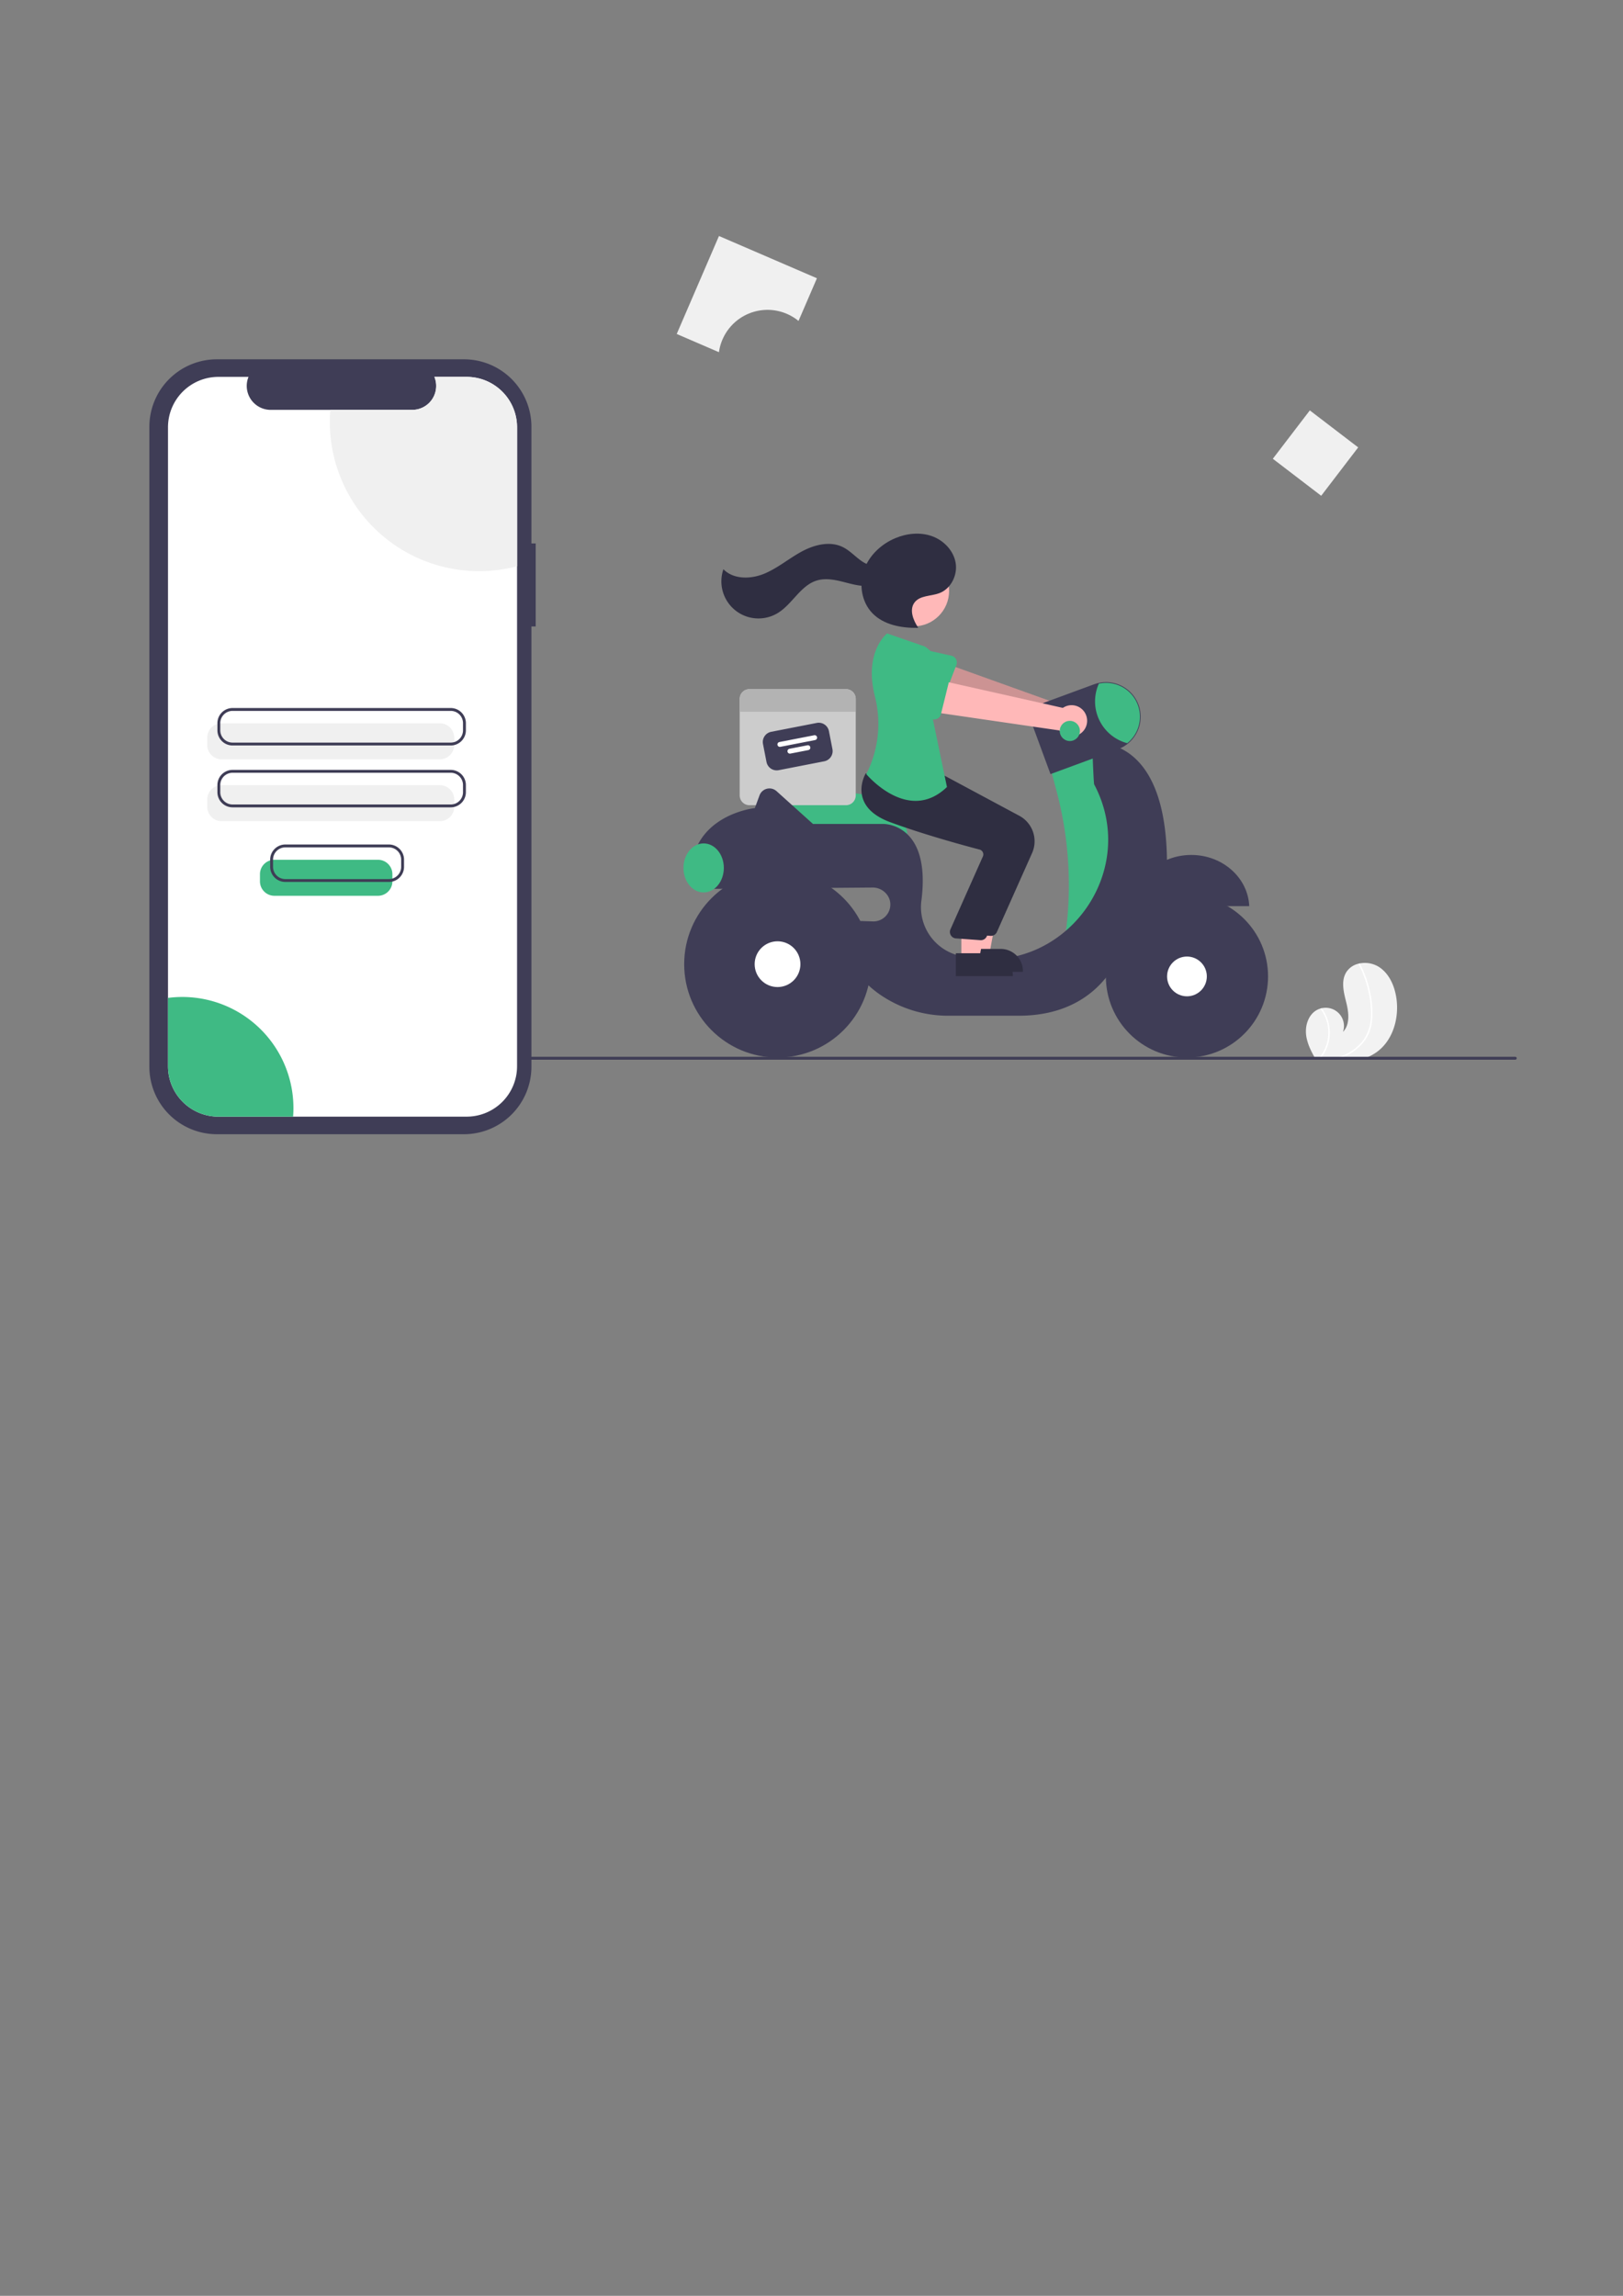 <?xml version="1.0" encoding="UTF-8" standalone="no"?>
<!-- Created with Inkscape (http://www.inkscape.org/) -->

<svg
   width="210mm"
   height="297mm"
   viewBox="0 0 210 297"
   version="1.1"
   id="svg5"
   xml:space="preserve"
   inkscape:export-filename="main-image.png"
   inkscape:export-xdpi="96"
   inkscape:export-ydpi="96"
   inkscape:version="1.2 (1:1.2.1+202207142221+cd75a1ee6d)"
   sodipodi:docname="main-image.svg"
   xmlns:inkscape="http://www.inkscape.org/namespaces/inkscape"
   xmlns:sodipodi="http://sodipodi.sourceforge.net/DTD/sodipodi-0.dtd"
   xmlns="http://www.w3.org/2000/svg"
   xmlns:svg="http://www.w3.org/2000/svg"><rect x="0" y="0" width="210" height="297" fill="#808080" stroke="none"/><sodipodi:namedview
     id="namedview7"
     pagecolor="#505050"
     bordercolor="#eeeeee"
     borderopacity="1"
     inkscape:showpageshadow="0"
     inkscape:pageopacity="0"
     inkscape:pagecheckerboard="0"
     inkscape:deskcolor="#505050"
     inkscape:document-units="mm"
     showgrid="false"
     inkscape:zoom="0.69931958"
     inkscape:cx="125.12162"
     inkscape:cy="484.75691"
     inkscape:window-width="1920"
     inkscape:window-height="951"
     inkscape:window-x="0"
     inkscape:window-y="27"
     inkscape:window-maximized="1"
     inkscape:current-layer="layer1" /><defs
     id="defs2" /><g
     inkscape:label="Camada 1"
     inkscape:groupmode="layer"
     id="layer1"><g
       id="g1694"
       transform="matrix(0.705,0,0,0.705,10.621,29.297)"><path
         d="m 224.652,148.396 c 0.199,1.559 0.931,2.986 1.712,4.36 0.026,0.047 0.052,0.093 0.08,0.14 h 8.114 c 0.164,-0.043 0.326,-0.089 0.487,-0.14 a 8.87,8.87 0 0 0 2.562,-1.26 c 2.985,-2.151 4.134,-6.215 3.615,-9.856 -0.323,-2.262 -1.316,-4.572 -3.249,-5.791 a 4.878,4.878 0 0 0 -3.507,-0.614 c -0.031,0.006 -0.061,0.013 -0.093,0.019 a 3.619,3.619 0 0 0 -2.424,1.704 c -0.922,1.637 -0.373,3.666 0.08,5.489 0.452,1.823 0.697,4.004 -0.614,5.348 a 3.345,3.345 0 0 0 -3.89,-4.348 c -0.095,0.02 -0.189,0.043 -0.281,0.071 a 3.114,3.114 0 0 0 -0.64,0.268 c -1.547,0.864 -2.173,2.853 -1.95,4.611 z"
         fill="#f2f2f2"
         id="path1188"
         style="stroke-width:0.265" /><path
         d="m 229.463,152.756 c -0.225,0.052 -0.45,0.099 -0.677,0.14 h 1.227 c 0.161,-0.043 0.321,-0.089 0.479,-0.14 q 0.523,-0.163 1.029,-0.375 a 9.234,9.234 0 0 0 3.547,-2.557 7.218,7.218 0 0 0 1.119,-1.827 8.3,8.3 0 0 0 0.573,-2.339 16.631,16.631 0 0 0 -0.33,-4.96 20.701,20.701 0 0 0 -1.617,-4.851 q -0.133,-0.278 -0.275,-0.552 a 0.108,0.108 0 0 0 -0.072,-0.061 0.124,0.124 0 0 0 -0.093,0.019 0.147,0.147 0 0 0 -0.058,0.194 20.462,20.462 0 0 1 1.716,4.676 17.997,17.997 0 0 1 0.51,4.867 7.766,7.766 0 0 1 -1.367,4.26 8.595,8.595 0 0 1 -3.218,2.64 11.81,11.81 0 0 1 -2.493,0.866 z"
         fill="#ffffff"
         id="path1190"
         style="stroke-width:0.265" /><path
         d="m 226.771,152.896 h 0.362 c 0.041,-0.046 0.08,-0.093 0.118,-0.14 a 7.71,7.71 0 0 0 1.623,-3.468 7.523,7.523 0 0 0 -0.649,-4.682 7.698,7.698 0 0 0 -0.701,-1.161 c -0.095,0.02 -0.189,0.043 -0.281,0.071 a 7.406,7.406 0 0 1 1.381,3.166 7.339,7.339 0 0 1 -1.728,6.073 c -0.041,0.047 -0.082,0.094 -0.125,0.14 z"
         fill="#ffffff"
         id="path1192"
         style="stroke-width:0.265" /><path
         d="m 151.516,112.594 h -25.395 l -0.269,-7.808 a 2.344,2.344 0 0 1 2.628,-2.407 l 14.778,1.81 h 0.002 a 8.279,8.279 0 0 1 8.257,8.274 z"
         fill="#3fba84"
         id="path1194"
         style="stroke-width:0.265" /><path
         d="m 140.197,84.898 h -17.712 a 1.793,1.793 0 0 0 -1.794,1.794 v 17.712 a 1.793,1.793 0 0 0 1.794,1.794 h 17.712 a 1.793,1.793 0 0 0 1.794,-1.794 V 86.691 a 1.793,1.793 0 0 0 -1.794,-1.794 z"
         fill="#cccccc"
         id="path1196"
         style="stroke-width:0.265" /><path
         d="m 136.208,98.142 -8.362,1.628 a 1.908,1.908 0 0 1 -2.235,-1.506 l -0.643,-3.301 a 1.908,1.908 0 0 1 1.506,-2.235 l 8.362,-1.628 a 1.908,1.908 0 0 1 2.235,1.506 l 0.643,3.301 a 1.908,1.908 0 0 1 -1.506,2.235 z"
         fill="#3f3d56"
         id="path1198"
         style="stroke-width:0.265" /><path
         d="m 134.535,94.242 -6.382,1.243 a 0.448,0.448 0 0 1 -0.171,-0.88 l 6.382,-1.243 a 0.448,0.448 0 0 1 0.171,0.88 z"
         fill="#ffffff"
         id="path1200"
         style="stroke-width:0.265" /><path
         d="m 133.295,96.083 -3.301,0.643 a 0.448,0.448 0 0 1 -0.171,-0.88 l 3.301,-0.643 a 0.448,0.448 0 1 1 0.171,0.88 z"
         fill="#ffffff"
         id="path1202"
         style="stroke-width:0.265" /><path
         d="m 141.991,86.691 v 2.354 h -21.299 v -2.354 a 1.793,1.793 0 0 1 1.794,-1.794 h 17.712 a 1.793,1.793 0 0 1 1.794,1.794 z"
         fill="#b3b3b3"
         id="path1204"
         style="stroke-width:0.265" /><path
         d="m 184.523,89.783 a 2.842,2.842 0 0 0 -4.02,-1.684 l -24.367,-8.743 -1.073,6.087 24.29,6.68 a 2.858,2.858 0 0 0 5.171,-2.34 z"
         fill="#ffb8b8"
         id="path1206"
         style="stroke-width:0.265" /><path
         d="m 184.523,89.783 a 2.842,2.842 0 0 0 -4.02,-1.684 l -24.367,-8.743 -1.073,6.087 24.29,6.68 a 2.858,2.858 0 0 0 5.171,-2.34 z"
         opacity="0.2"
         id="path1208"
         style="stroke-width:0.265" /><path
         d="m 160.461,80.465 -2.301,6.011 a 1.274,1.274 0 0 1 -1.815,0.655 l -5.592,-3.148 a 3.539,3.539 0 0 1 2.55,-6.604 l 6.245,1.385 a 1.274,1.274 0 0 1 0.914,1.7 z"
         fill="#3fba84"
         id="path1210"
         style="stroke-width:0.265" /><path
         d="m 186.441,95.349 -8.731,3.969 1.146,4.316 a 67.134,67.134 0 0 1 1.73,25.572 v 0 l 6.384,1.333 5.292,-13.494 -1.852,-15.346 z"
         fill="#3fba84"
         id="path1212"
         style="stroke-width:0.265" /><path
         d="m 203.573,115.325 c -5.737,0 -10.412,4.17 -10.639,9.393 h 21.277 c -0.227,-5.222 -4.902,-9.393 -10.639,-9.393 z"
         fill="#3f3d56"
         id="path1214"
         style="stroke-width:0.265" /><path
         d="m 199.107,116.225 c -0.299,-23.574 -13.724,-21.405 -13.724,-21.405 0,0 0.251,7.338 0.372,7.566 8.555,16.187 -5.564,35.164 -23.537,31.673 q -0.508,-0.099 -0.977,-0.2 a 9.15,9.15 0 0 1 -7.187,-10.256 c 1.77,-14.218 -7.035,-13.966 -7.035,-13.966 h -12.876 l -6.687,-6.018 a 1.944,1.944 0 0 0 -3.124,0.773 l -0.86,2.335 c 0,0 -12.7,1.323 -11.642,13.758 h 3.926 a 7.929,7.929 0 0 0 0.042,1.058 l 29.303,-0.238 c 1.718,-0.014 3.234,1.378 3.241,3.096 a 3.11,3.11 0 0 1 -3.213,3.121 l -4.724,-0.157 c -1.455,6.482 2.117,10.848 6.052,13.593 a 22,22 0 0 0 12.599,3.87 h 12.834 c 16.669,0 19.579,-14.023 19.579,-14.023 8.731,-3.704 7.639,-14.578 7.639,-14.578 z"
         fill="#3f3d56"
         id="path1216"
         style="stroke-width:0.265" /><circle
         cx="202.779"
         cy="137.616"
         r="14.883"
         fill="#3f3d56"
         id="circle1218"
         style="stroke-width:0.265" /><circle
         cx="202.779"
         cy="137.616"
         r="3.648"
         fill="#ffffff"
         id="circle1220"
         style="stroke-width:0.265" /><circle
         cx="127.637"
         cy="135.367"
         r="17.132"
         fill="#3f3d56"
         id="circle1222"
         style="stroke-width:0.265" /><circle
         cx="127.637"
         cy="135.367"
         r="4.199"
         fill="#ffffff"
         id="circle1224"
         style="stroke-width:0.265" /><path
         d="m 177.734,100.49 -3.142,-8.533 a 3.609,3.609 0 0 1 2.14,-4.633 l 9.006,-3.316 a 6.349,6.349 0 0 1 8.152,3.764 6.309,6.309 0 0 1 0.392,2.194 6.4,6.4 0 0 1 -2.378,4.956 6.301,6.301 0 0 1 -1.778,1.003 z"
         fill="#3f3d56"
         id="path1226"
         style="stroke-width:0.265" /><path
         d="m 194.151,89.967 a 6.231,6.231 0 0 1 -2.328,4.852 7.934,7.934 0 0 1 -5.212,-10.927 6.219,6.219 0 0 1 7.541,6.075 z"
         fill="#3fba84"
         id="path1228"
         style="stroke-width:0.265" /><ellipse
         cx="114.077"
         cy="117.706"
         rx="3.704"
         ry="4.498"
         fill="#3fba84"
         id="ellipse1230"
         style="stroke-width:0.265" /><polygon
         points="462.331,292.005 468.164,260.208 450.069,260.209 450.071,292.005 "
         fill="#ffb8b8"
         id="polygon1232"
         transform="matrix(0.265,0,0,0.265,43.96,56.368)" /><path
         d="m 162.214,132.569 6.388,-2.6e-4 h 2.6e-4 a 4.071,4.071 0 0 1 4.071,4.071 v 0.132 l -10.459,2.6e-4 z"
         fill="#2f2e41"
         id="path1234"
         style="stroke-width:0.265" /><path
         d="m 166.807,130.175 q -0.057,0 -0.114,-0.005 l -4.489,-0.327 a 1.191,1.191 0 0 1 -1.008,-1.595 l 6.008,-13.498 a 0.926,0.926 0 0 0 -0.052,-0.741 0.913,0.913 0 0 0 -0.585,-0.466 c -2.825,-0.738 -10.073,-2.705 -16.348,-5.005 -2.688,-0.986 -4.381,-2.41 -5.032,-4.234 -0.858,-2.404 0.411,-4.597 0.466,-4.689 l 0.043,-0.072 5.904,0.537 6.401,0.544 14.026,7.522 a 5.314,5.314 0 0 1 2.333,6.822 l -6.467,14.501 a 1.19,1.19 0 0 1 -1.086,0.706 z"
         fill="#2f2e41"
         id="path1236"
         style="stroke-width:0.265" /><circle
         cx="152.626"
         cy="66.877"
         r="6.498"
         fill="#ffb8b8"
         id="circle1238"
         style="stroke-width:0.265" /><polygon
         points="455.331,295.005 461.164,263.208 443.069,263.209 443.071,295.005 "
         fill="#ffb8b8"
         id="polygon1240"
         transform="matrix(0.265,0,0,0.265,43.96,56.368)" /><path
         d="m 160.362,133.362 6.388,-2.6e-4 h 2.6e-4 a 4.071,4.071 0 0 1 4.071,4.071 v 0.132 l -10.459,2.6e-4 z"
         fill="#2f2e41"
         id="path1242"
         style="stroke-width:0.265" /><path
         d="m 164.955,130.968 q -0.057,0 -0.114,-0.005 l -4.489,-0.327 a 1.191,1.191 0 0 1 -1.008,-1.595 l 6.008,-13.498 a 0.926,0.926 0 0 0 -0.052,-0.741 0.913,0.913 0 0 0 -0.585,-0.466 c -2.825,-0.738 -10.073,-2.705 -16.348,-5.005 -2.688,-0.986 -4.381,-2.41 -5.032,-4.234 -0.858,-2.404 0.411,-4.597 0.466,-4.689 l 0.043,-0.072 5.904,0.537 6.401,0.544 14.026,7.522 a 5.314,5.314 0 0 1 2.333,6.822 l -6.467,14.501 a 1.19,1.19 0 0 1 -1.086,0.706 z"
         fill="#2f2e41"
         id="path1244"
         style="stroke-width:0.265" /><path
         d="m 154.63,77.061 -6.879,-2.381 c 0,0 -4.319,3.318 -2.244,11.549 a 20.376,20.376 0 0 1 -0.9,12.785 13.171,13.171 0 0 1 -0.693,1.463 c 0,0 7.673,9.26 14.817,2.381 l -2.778,-13.361 c 0,0 4.366,-8.864 -1.323,-12.435 z"
         fill="#3fba84"
         id="path1246"
         style="stroke-width:0.265" /><path
         d="m 153.433,73.597 c -0.925,-1.384 -1.655,-3.304 -0.636,-4.621 1.005,-1.3 2.988,-1.109 4.527,-1.684 2.144,-0.801 3.388,-3.32 3,-5.576 -0.388,-2.256 -2.199,-4.126 -4.356,-4.891 -2.157,-0.765 -4.59,-0.516 -6.703,0.365 -2.601,1.085 -4.832,3.183 -5.767,5.841 -0.935,2.658 -0.435,5.849 1.505,7.892 2.081,2.19 5.346,2.774 8.367,2.739"
         fill="#2f2e41"
         id="path1248"
         style="stroke-width:0.265" /><path
         d="m 147.388,61.788 c -1.165,0.949 -2.944,0.527 -4.195,-0.305 -1.251,-0.833 -2.266,-2.018 -3.62,-2.671 -2.386,-1.151 -5.272,-0.386 -7.594,0.889 -2.322,1.275 -4.381,3.036 -6.835,4.037 -2.453,1 -5.584,1.05 -7.441,-0.839 a 6.808,6.808 0 0 0 9.977,8.036 c 2.688,-1.637 4.173,-5.07 7.188,-5.974 1.668,-0.5 3.46,-0.097 5.146,0.339 1.686,0.436 3.444,0.908 5.146,0.536 1.702,-0.371 3.293,-1.901 3.077,-3.629 z"
         fill="#2f2e41"
         id="path1250"
         style="stroke-width:0.265" /><path
         d="m 184.2,89.518 a 2.842,2.842 0 0 0 -4.197,-1.175 l -25.26,-5.669 -0.314,6.173 24.928,3.632 a 2.858,2.858 0 0 0 4.842,-2.96 z"
         fill="#ffb8b8"
         id="path1252"
         style="stroke-width:0.265" /><path
         d="m 159.172,83.241 -1.542,6.249 a 1.274,1.274 0 0 1 -1.721,0.874 l -5.938,-2.434 a 3.539,3.539 0 0 1 1.716,-6.868 l 6.368,0.604 a 1.274,1.274 0 0 1 1.117,1.574 z"
         fill="#3fba84"
         id="path1254"
         style="stroke-width:0.265" /><circle
         cx="181.282"
         cy="92.571"
         r="1.852"
         fill="#3fba84"
         id="circle1256"
         style="stroke-width:0.265" /><path
         d="m 263.3,152.631 a 0.265,0.265 0 0 1 -0.265,0.265 H 44.225 a 0.265,0.265 0 0 1 0,-0.529 H 263.035 a 0.265,0.265 0 0 1 0.265,0.265 z"
         fill="#3f3d56"
         id="path1258"
         style="stroke-width:0.265" /><path
         d="m 83.25,58.167 h -0.781 v -21.403 a 12.388,12.388 0 0 0 -12.388,-12.388 h -45.345 a 12.388,12.388 0 0 0 -12.388,12.387 V 154.183 a 12.388,12.388 0 0 0 12.388,12.388 h 45.345 a 12.388,12.388 0 0 0 12.388,-12.387 V 73.402 h 0.781 z"
         fill="#3f3d56"
         id="path1399"
         style="stroke-width:0.265" /><path
         d="M 79.832,36.849 V 154.097 a 9.249,9.249 0 0 1 -9.252,9.249 h -45.564 a 9.248,9.248 0 0 1 -9.249,-9.249 V 36.849 a 9.248,9.248 0 0 1 9.249,-9.249 h 5.529 a 4.397,4.397 0 0 0 4.07,6.054 h 25.977 a 4.392,4.392 0 0 0 4.07,-6.054 h 5.917 a 9.249,9.249 0 0 1 9.252,9.249 z"
         fill="#ffffff"
         id="path1401"
         style="stroke-width:0.265" /><path
         d="m 65.659,97.777 h -40.049 a 2.649,2.649 0 0 1 -2.646,-2.646 v -1.317 a 2.649,2.649 0 0 1 2.646,-2.646 h 40.049 a 2.649,2.649 0 0 1 2.646,2.646 v 1.317 a 2.649,2.649 0 0 1 -2.646,2.646 z"
         fill="#f0f0f0"
         id="path1403"
         style="stroke-width:0.265" /><path
         d="m 65.659,109.13 h -40.049 a 2.649,2.649 0 0 1 -2.646,-2.646 v -1.317 a 2.649,2.649 0 0 1 2.646,-2.646 h 40.049 a 2.649,2.649 0 0 1 2.646,2.646 v 1.317 a 2.649,2.649 0 0 1 -2.646,2.646 z"
         fill="#f0f0f0"
         id="path1405"
         style="stroke-width:0.265" /><path
         d="m 67.662,95.238 h -40.049 a 2.781,2.781 0 0 1 -2.778,-2.778 v -1.317 a 2.781,2.781 0 0 1 2.778,-2.778 h 40.049 a 2.781,2.781 0 0 1 2.778,2.778 v 1.317 a 2.781,2.781 0 0 1 -2.778,2.778 z m -40.049,-6.344 a 2.251,2.251 0 0 0 -2.249,2.249 v 1.317 a 2.251,2.251 0 0 0 2.249,2.249 h 40.049 a 2.251,2.251 0 0 0 2.249,-2.249 v -1.317 a 2.251,2.251 0 0 0 -2.249,-2.249 z"
         fill="#3f3d56"
         id="path1407"
         style="stroke-width:0.265" /><path
         d="m 67.662,106.591 h -40.049 a 2.781,2.781 0 0 1 -2.778,-2.778 v -1.317 a 2.781,2.781 0 0 1 2.778,-2.778 h 40.049 a 2.781,2.781 0 0 1 2.778,2.778 v 1.317 a 2.781,2.781 0 0 1 -2.778,2.778 z m -40.049,-6.344 a 2.251,2.251 0 0 0 -2.249,2.249 v 1.317 a 2.251,2.251 0 0 0 2.249,2.249 h 40.049 a 2.251,2.251 0 0 0 2.249,-2.249 v -1.317 a 2.251,2.251 0 0 0 -2.249,-2.249 z"
         fill="#3f3d56"
         id="path1409"
         style="stroke-width:0.265" /><path
         d="m 79.832,36.849 v 25.503 a 27.395,27.395 0 0 1 -34.365,-26.478 q 0,-1.122 0.09,-2.22 h 15.035 a 4.392,4.392 0 0 0 4.07,-6.054 h 5.917 a 9.249,9.249 0 0 1 9.252,9.249 z"
         fill="#f0f0f0"
         id="path1411"
         style="stroke-width:0.265" /><path
         d="m 38.79,161.754 c 0,0.538 -0.02,1.068 -0.063,1.593 h -13.71 a 9.248,9.248 0 0 1 -9.249,-9.249 v -12.541 a 20.392,20.392 0 0 1 23.022,20.197 z"
         fill="#3fba84"
         id="path1413"
         style="stroke-width:0.265" /><rect
         x="199.485"
         y="-110.081"
         width="11.175"
         height="11.175"
         transform="rotate(37.41)"
         fill="#f0f0f0"
         id="rect1441"
         style="stroke-width:0.265" /><path
         d="m 123.606,15.576 a 8.982,8.982 0 0 1 7.882,1.761 l 3.379,-7.834 -17.978,-7.754 -7.754,17.978 7.749,3.342 a 8.997,8.997 0 0 1 6.723,-7.493 z"
         fill="#f0f0f0"
         id="path1443"
         style="stroke-width:0.265" /><path
         d="m 54.306,122.82 h -19.014 a 2.649,2.649 0 0 1 -2.646,-2.646 v -1.317 a 2.649,2.649 0 0 1 2.646,-2.646 h 19.014 a 2.649,2.649 0 0 1 2.646,2.646 v 1.317 a 2.649,2.649 0 0 1 -2.646,2.646 z"
         fill="#3fba84"
         id="path1447"
         style="stroke-width:0.265" /><path
         d="m 56.31,120.281 h -19.014 a 2.781,2.781 0 0 1 -2.778,-2.778 v -1.317 a 2.781,2.781 0 0 1 2.778,-2.778 h 19.014 a 2.781,2.781 0 0 1 2.778,2.778 v 1.317 a 2.781,2.781 0 0 1 -2.778,2.778 z m -19.014,-6.344 a 2.251,2.251 0 0 0 -2.249,2.249 v 1.317 a 2.251,2.251 0 0 0 2.249,2.249 h 19.014 a 2.251,2.251 0 0 0 2.249,-2.249 v -1.317 a 2.251,2.251 0 0 0 -2.249,-2.249 z"
         fill="#3f3d56"
         id="path1449"
         style="stroke-width:0.265" /></g></g></svg>
